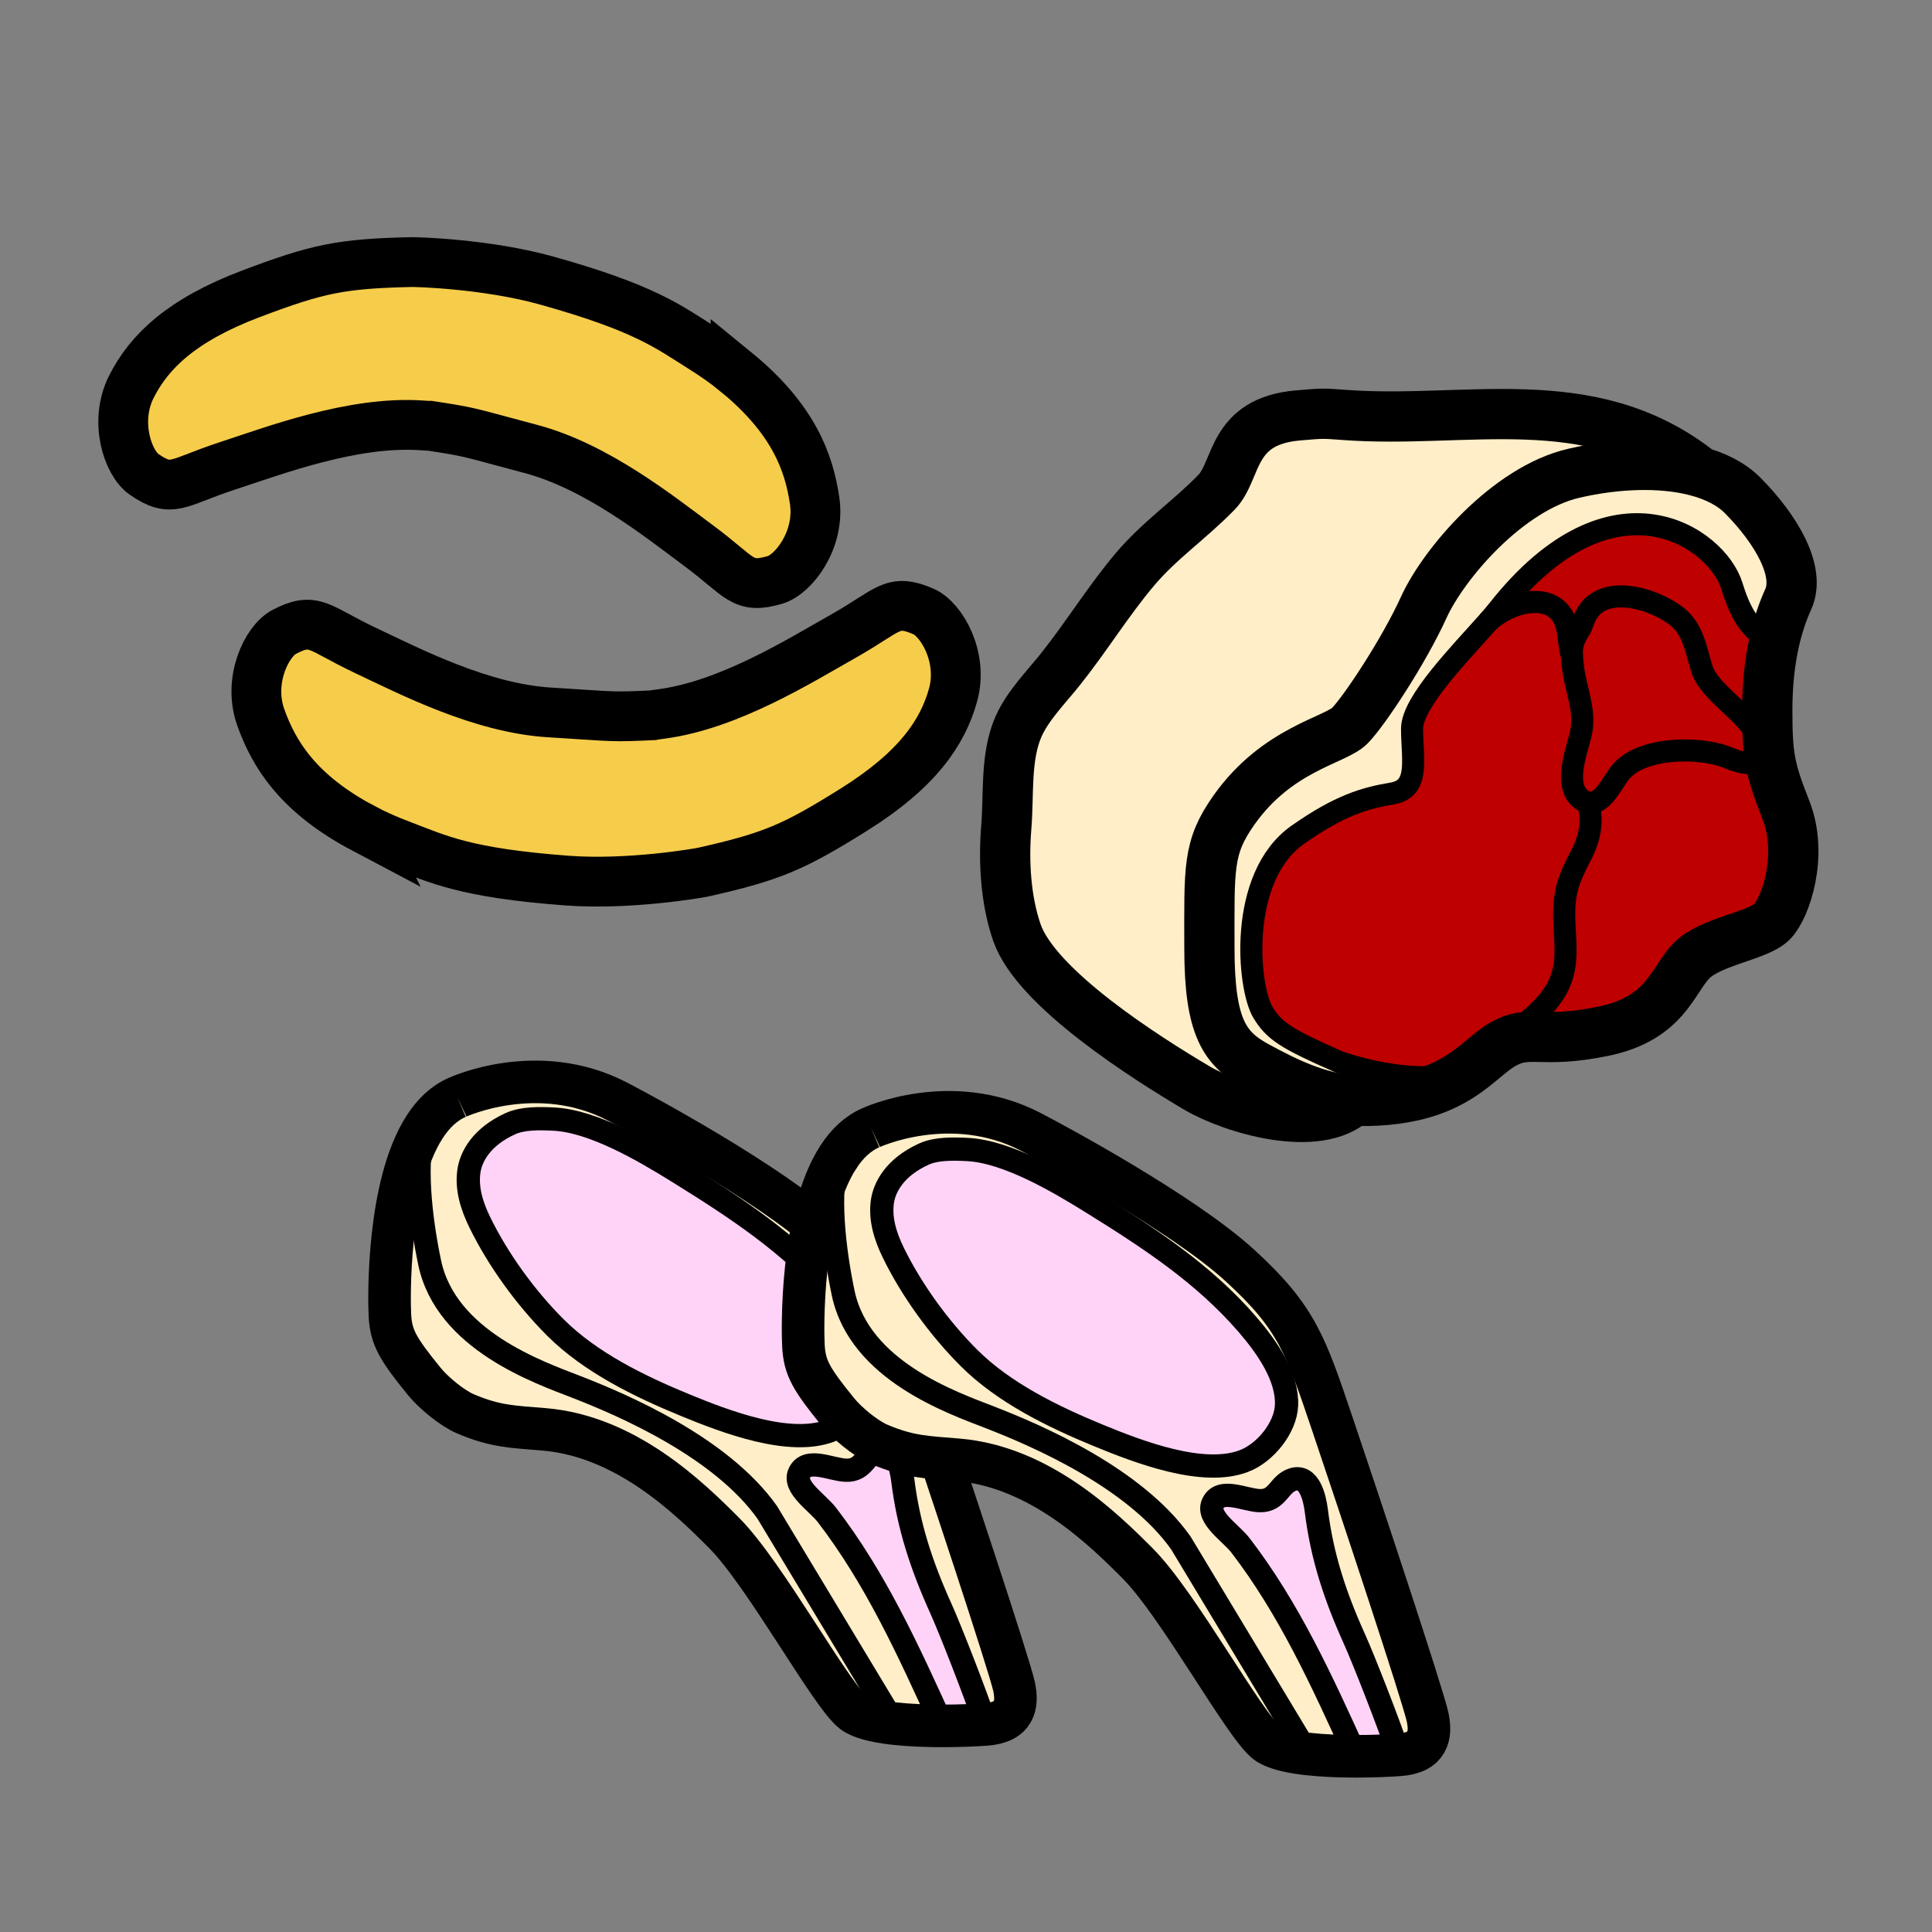 <svg enable-background="new 0 0 850.394 850.394" height="850.394" viewBox="0 0 850.394 850.394" width="850.394" xmlns="http://www.w3.org/2000/svg"><rect x="0" y="0" width="850.394" height="850.394" fill="#808080" stroke="none"/><path d="m0 0h850.394v850.394h-850.394z" fill="none"/><path d="m0 0h850.394v850.394h-850.394z" fill="none"/><path d="m406.475 269.152c7.958 3.461 17.633 20.075 13.043 36.699-4.589 16.634-15.806 33.083-43.58 50.462-26.527 16.613-36.233 20.799-66.517 27.577-1.945.429-32.498 5.764-59.93 3.709-44.972-3.363-56.629-9.437-72.948-15.615-5.619-2.132-11.155-4.507-16.464-7.321-28.969-15.315-39.534-32.73-45.319-48.982-5.79-16.241 2.654-33.527 10.338-37.547 13.323-6.975 14.968-1.671 35.514 8.04 20.546 9.717 51.31 25.575 81.345 27.412 30.03 1.827 25.859 2.137 46.659 1.195h-1.273c1.247-.17 2.556-.352 3.943-.543 29.817-4.005 60.566-23.288 80.352-34.469 19.786-11.186 21.043-16.598 34.837-10.617z" fill="#f6cc4b"/><path d="m358.585 220.486c2.478 17.069-9.194 32.348-17.514 34.785-14.44 4.217-15.015-1.309-33.248-14.87-18.233-13.551-45.288-35.157-74.376-42.851-29.083-7.704-24.934-7.176-45.51-10.343l1.247.249c-1.252-.083-2.577-.155-3.969-.249-30.024-1.919-63.971 10.933-85.562 18.006-21.596 7.083-23.893 12.148-36.244 3.56-7.125-4.952-13.344-23.143-5.578-38.541 7.767-15.403 22-29.326 52.65-40.916 29.27-11.067 39.612-13.271 70.641-13.959 1.992-.047 32.994.729 59.49 8.133 43.436 12.133 53.669 20.385 68.452 29.657 5.086 3.187 10.053 6.607 14.709 10.405 25.39 20.716 32.323 39.865 34.812 56.934z" fill="#f6cc4b"/><path d="m160.08 364.664c-28.969-15.315-39.534-32.73-45.319-48.982-5.79-16.241 2.654-33.527 10.338-37.547 13.323-6.975 14.968-1.671 35.514 8.04 20.546 9.717 51.31 25.575 81.345 27.412 30.03 1.827 25.859 2.137 46.659 1.195h-1.273c1.247-.17 2.556-.352 3.943-.543 29.817-4.005 60.566-23.288 80.352-34.469 19.785-11.186 21.042-16.598 34.836-10.617 7.958 3.461 17.633 20.075 13.043 36.699-4.589 16.634-15.806 33.083-43.58 50.462-26.527 16.613-36.233 20.799-66.517 27.577-1.945.429-32.498 5.764-59.93 3.709-44.972-3.363-56.629-9.437-72.948-15.615-5.618-2.132-11.154-4.507-16.463-7.321z" fill="none" stroke="#000" stroke-width="21.918"/><path d="m323.774 163.551c25.389 20.717 32.322 39.866 34.811 56.935 2.478 17.069-9.194 32.348-17.514 34.785-14.44 4.217-15.015-1.309-33.248-14.87-18.233-13.551-45.288-35.157-74.376-42.851-29.083-7.704-24.934-7.176-45.51-10.343l1.247.249c-1.252-.083-2.577-.155-3.969-.249-30.024-1.919-63.971 10.933-85.562 18.006-21.596 7.083-23.893 12.148-36.244 3.56-7.125-4.952-13.344-23.143-5.578-38.541 7.767-15.403 22-29.326 52.65-40.916 29.27-11.067 39.612-13.271 70.641-13.959 1.992-.047 32.994.729 59.49 8.133 43.436 12.133 53.669 20.385 68.452 29.657 5.087 3.186 10.054 6.606 14.71 10.404z" fill="none" stroke="#000" stroke-width="21.918"/><path d="m271.586 484.767c10.763 5.567 66.802 35.737 92.094 58.809 25.282 23.068 29.063 35.244 40.867 70.12 11.803 34.87 39.913 119.573 41.833 128.789 1.66 7.911.408 15.622-12.483 16.55-5.057-14.872-15.732-42.105-19.662-50.813-8.698-19.242-14.367-36.573-16.866-56.675-.69-5.594-3.037-15.926-10.238-13.729-6.362 1.942-6.64 9.626-14.808 9.317-6.561-.242-17.228-5.886-20.504 1.313-2.792 6.149 7.979 12.937 12.147 18.356 21.383 27.829 35.785 59.453 50.732 92.36l.072.504c-6.894 0-14.357-.26-21.037-1.003l-56.015-92.956c-20.317-28.643-63.063-47.096-83.97-55.221-16.503-6.414-57.465-20.521-64.635-54.759-4.086-19.488-6.964-45.146-2.177-59.734 3.807-5.889 8.534-10.49 14.39-13.001.001.001 35.144-16.39 70.26 1.773zm-46.851 9.796c-12.828 5.786-17.486 14.592-18.364 21.066-1.024 7.51 1.21 14.977 4.764 22.275 7.971 16.368 20.13 33.236 33.375 46.451 15.318 15.284 36.936 25.848 56.707 33.98 18.055 7.437 46.387 18.337 64.459 11.317 9.201-3.575 18.147-14.494 18.588-24.452.561-12.555-8.65-25.706-17.163-35.571-19.458-22.548-43.596-38.21-68.636-53.774-15.037-9.34-37.315-22.414-54.703-23.276-6.289-.31-13.637-.45-19.027 1.984z" fill="#ffeec8"/><path d="m387.131 637.818c7.201-2.197 9.548 8.135 10.238 13.729 2.499 20.102 8.168 37.433 16.866 56.675 3.93 8.707 14.605 35.94 19.662 50.813-4.374.321-11.39.641-19.127.635l-.072-.504c-14.947-32.907-29.349-64.531-50.732-92.36-4.168-5.42-14.94-12.207-12.147-18.356 3.276-7.198 13.943-1.555 20.504-1.313 8.168.307 8.446-7.376 14.808-9.319z" fill="#ffd3f7"/><path d="m298.464 515.856c25.041 15.564 49.178 31.227 68.636 53.774 8.513 9.865 17.724 23.017 17.163 35.571-.441 9.958-9.387 20.877-18.588 24.452-18.072 7.02-46.404-3.881-64.459-11.317-19.771-8.133-41.388-18.696-56.707-33.98-13.244-13.215-25.403-30.083-33.375-46.451-3.554-7.299-5.789-14.766-4.764-22.275.877-6.475 5.536-15.28 18.364-21.066 5.39-2.435 12.737-2.295 19.026-1.983 17.389.861 39.668 13.936 54.704 23.275z" fill="#ffd3f7"/><path d="m189.114 555.73c7.169 34.237 48.132 48.345 64.635 54.759 20.907 8.125 63.653 26.578 83.97 55.221l56.015 92.956c-.38-.046-.752-.085-1.125-.131-7.446-.899-13.799-2.433-17.116-4.936-9.716-7.329-38.709-60.704-56.681-78.763-15.66-15.74-43.329-42.627-79.149-45.672-13.788-1.174-21.477-1.16-34.862-6.879-5.747-2.453-13.97-9.231-17.979-14.154-11.814-14.512-14.627-19.464-15.185-28.962-.395-6.76-1.409-57.34 15.302-83.174-4.789 14.589-1.911 40.247 2.175 59.735z" fill="#ffeec8"/><path d="m365.676 629.654c-18.072 7.02-46.404-3.881-64.459-11.317-19.771-8.133-41.388-18.696-56.707-33.98-13.244-13.215-25.403-30.083-33.375-46.451-3.554-7.299-5.789-14.766-4.764-22.275.877-6.475 5.536-15.28 18.364-21.066 5.39-2.435 12.737-2.295 19.026-1.983 17.388.862 39.667 13.937 54.703 23.276 25.041 15.564 49.178 31.227 68.636 53.774 8.513 9.865 17.724 23.017 17.163 35.571-.44 9.957-9.387 20.876-18.587 24.451z" fill="none" stroke="#000" stroke-width="10.238"/><path d="m186.94 495.976c.001.007 0 .017-.003.021-4.788 14.588-1.909 40.246 2.177 59.734 7.169 34.237 48.132 48.345 64.635 54.759 20.907 8.125 63.653 26.578 83.97 55.221l56.015 92.956" fill="none" stroke="#000" stroke-width="10.238"/><path d="m201.327 482.995c-5.855 2.511-10.583 7.112-14.39 13.001-16.711 25.834-15.697 76.414-15.302 83.174.558 9.498 3.371 14.45 15.185 28.962 4.01 4.923 12.232 11.701 17.979 14.154 13.385 5.719 21.075 5.705 34.862 6.879 35.821 3.045 63.49 29.932 79.149 45.672 17.972 18.059 46.964 71.434 56.681 78.763 3.317 2.503 9.67 4.036 17.116 4.936.374.046.746.085 1.125.131 6.679.743 14.143 1.003 21.037 1.003 7.737.006 14.753-.313 19.127-.635 12.892-.928 14.144-8.639 12.483-16.55-1.921-9.216-30.03-93.919-41.833-128.789-11.804-34.876-15.585-47.052-40.867-70.12-25.292-23.071-81.332-53.241-92.094-58.809-35.115-18.163-70.258-1.772-70.258-1.772" fill="none" stroke="#000" stroke-width="18.737"/><path d="m414.699 759.165c-14.947-32.907-29.349-64.531-50.732-92.36-4.168-5.42-14.94-12.207-12.147-18.356 3.276-7.198 13.943-1.555 20.504-1.313 8.168.309 8.445-7.375 14.808-9.317 7.201-2.197 9.548 8.135 10.238 13.729 2.499 20.102 8.168 37.433 16.866 56.675 3.93 8.707 14.605 35.94 19.662 50.813" fill="none" stroke="#000" stroke-width="10.238"/><path d="m393.154 551.291c7.97 16.361 20.13 33.235 33.375 46.45 15.318 15.284 36.932 25.845 56.702 33.978 18.063 7.443 46.39 18.333 64.459 11.317 9.204-3.578 18.148-14.487 18.588-24.451.557-12.559-8.654-25.71-17.163-35.572-19.451-22.549-43.596-38.21-68.632-53.771-15.037-9.341-37.316-22.422-54.703-23.277-6.295-.311-13.636-.45-19.034 1.978-12.82 5.792-17.486 14.592-18.364 21.066-1.017 7.515 1.214 14.979 4.772 22.282zm203.099 170.315c-8.701-19.245-14.364-36.576-16.862-56.671-.702-5.604-3.04-15.93-10.25-13.738-6.362 1.942-6.64 9.626-14.796 9.326-6.56-.242-17.242-5.892-20.504 1.313-2.796 6.146 7.976 12.933 12.143 18.346 21.381 27.833 35.786 59.46 50.729 92.364l.073.511c-6.892-.004-14.352-.261-21.042-1.013l-56.007-92.95c-20.321-28.646-63.059-47.093-83.975-55.223-16.503-6.415-57.461-20.52-64.637-54.757-4.083-19.491-6.959-45.153-2.178-59.74.01.002.012-.008.01-.015 3.806-5.878 8.534-10.473 14.39-12.983 0 0 35.139-16.395 70.261 1.777 10.759 5.564 66.798 35.734 92.089 58.799 25.279 23.072 29.063 35.252 40.868 70.128 11.804 34.869 39.904 119.566 41.829 128.785 1.657 7.908.413 15.626-12.479 16.553-5.053-14.868-15.735-42.107-19.662-50.812z" fill="#ffeec8"/><path d="m566.277 618.585c-.439 9.964-9.384 20.873-18.588 24.451-18.069 7.016-46.396-3.874-64.459-11.317-19.771-8.133-41.384-18.693-56.702-33.978-13.244-13.215-25.405-30.089-33.375-46.45-3.558-7.303-5.789-14.767-4.772-22.282.878-6.475 5.544-15.274 18.364-21.066 5.397-2.428 12.739-2.288 19.034-1.978 17.387.855 39.666 13.937 54.703 23.277 25.036 15.561 49.181 31.222 68.632 53.771 8.509 9.862 17.72 23.013 17.163 35.572z" fill="#ffd3f7"/><path d="m579.391 664.936c2.498 20.095 8.161 37.426 16.862 56.671 3.927 8.704 14.609 35.943 19.662 50.813-4.382.315-11.394.638-19.129.639l-.073-.511c-14.943-32.904-29.349-64.531-50.729-92.364-4.167-5.413-14.938-12.2-12.143-18.346 3.262-7.205 13.944-1.556 20.504-1.313 8.156.3 8.434-7.384 14.796-9.326 7.21-2.193 9.547 8.133 10.25 13.737z" fill="#ffd3f7"/><path d="m557.514 766.988c-9.724-7.335-38.713-60.707-56.688-78.77-15.655-15.736-43.33-42.634-79.149-45.672-13.792-1.177-21.477-1.159-34.858-6.876-5.75-2.456-13.969-9.231-17.977-14.157-11.825-14.515-14.634-19.464-15.193-28.969-.394-6.753-1.404-57.33 15.3-83.17-4.781 14.587-1.905 40.249 2.178 59.74 7.176 34.237 48.134 48.342 64.637 54.757 20.916 8.13 63.653 26.577 83.975 55.223l56.007 92.95c-.379-.039-.744-.079-1.114-.122-7.452-.901-13.805-2.435-17.118-4.934z" fill="#ffeec8"/><path d="m368.958 509.36c.001.007 0 .017-.01.015.002-.004.008-.011.01-.015z" fill="#ffeec8"/><path d="m547.689 643.036c-18.069 7.016-46.396-3.874-64.459-11.317-19.771-8.133-41.384-18.693-56.702-33.978-13.244-13.215-25.405-30.089-33.375-46.45-3.558-7.303-5.789-14.767-4.772-22.282.878-6.475 5.544-15.274 18.364-21.066 5.397-2.428 12.739-2.288 19.034-1.978 17.387.855 39.666 13.937 54.703 23.277 25.036 15.561 49.181 31.222 68.632 53.771 8.509 9.862 17.72 23.014 17.163 35.572-.439 9.964-9.383 20.873-18.588 24.451z" fill="none" stroke="#000" stroke-width="10.238"/><path d="m368.948 509.375c-4.781 14.587-1.905 40.249 2.178 59.74 7.176 34.237 48.134 48.342 64.637 54.757 20.916 8.13 63.653 26.577 83.975 55.223l56.007 92.95" fill="none" stroke="#000" stroke-width="10.238"/><path d="m368.958 509.36c.001.007 0 .017-.01.015" fill="none" stroke="#000" stroke-width="18.737"/><path d="m383.348 496.377c-5.855 2.511-10.583 7.105-14.39 12.983-.002.004-.008.011-.01.015-16.704 25.84-15.694 76.417-15.3 83.17.559 9.505 3.368 14.454 15.193 28.969 4.007 4.926 12.226 11.701 17.977 14.157 13.381 5.717 21.067 5.699 34.858 6.876 35.819 3.038 63.494 29.936 79.149 45.672 17.976 18.063 46.965 71.435 56.688 78.77 3.313 2.499 9.666 4.032 17.116 4.935.37.043.735.083 1.114.122 6.69.752 14.15 1.009 21.042 1.013 7.735-.001 14.747-.323 19.129-.639 12.893-.927 14.137-8.645 12.479-16.553-1.925-9.219-30.025-93.916-41.829-128.785-11.805-34.876-15.589-47.056-40.868-70.128-25.291-23.064-81.33-53.234-92.089-58.799-35.121-18.173-70.259-1.778-70.259-1.778" fill="none" stroke="#000" stroke-width="18.737"/><path d="m596.713 772.547c-14.943-32.904-29.349-64.531-50.729-92.364-4.167-5.413-14.938-12.2-12.143-18.346 3.262-7.205 13.944-1.556 20.504-1.313 8.156.3 8.434-7.384 14.796-9.326 7.21-2.191 9.548 8.135 10.25 13.738 2.498 20.095 8.161 37.426 16.862 56.671 3.927 8.704 14.609 35.943 19.662 50.813" fill="none" stroke="#000" stroke-width="10.238"/><path d="m698.648 353.124c-.638-.165-1.288-.455-1.97-.872-8.814-5.404-3.006-20.728-1.055-28.405 2.728-10.765-1.957-19.402-3.227-30.015-.233-1.97-.403-3.599-.479-5.032-.246-4.805.625-7.349 3.952-12.615l1.023-2.595c6.055-18.076 30.931-10.493 41.398-2.083 7.053 5.669 8.227 14.629 10.777 22.843 3.29 10.607 20.173 19.528 24.289 29.611 1.604 3.939 3.693 7.059.512 10.159-3.884 3.769-10.456.373-14.472-1.073-12.552-4.521-36.985-4.192-46.108 6.869-3.793 4.595-8.055 15.02-14.64 13.208z" fill="#be0000"/><path d="m746.695 206.481-.202.771c-15.316-3.978-34.832-3.302-53.697 1.048-29.22 6.73-57.417 39.903-66.13 59.071-8.719 19.181-26.151 45.604-32.56 52.088-6.402 6.478-31.909 10.171-50.927 37.048-11.743 16.592-10.847 25.394-10.847 60.63s6.674 44.568 21.024 52.341c12.729 6.895 26.568 13.745 42.447 14.938-15.848 14.813-53.369 3.726-69.135-5.606-21.946-13.006-70.549-43.678-79.079-68.358-4.938-14.275-5.909-31.31-4.653-46.374 1.175-14.155-.486-30.767 5.272-44.044 4.065-9.37 12.305-17.596 18.568-25.463 11.466-14.396 20.854-29.782 32.578-43.729 10.968-13.044 24.396-22.092 36.134-34.202 9.426-9.723 6.105-31.24 35.887-33.791 10.815-.928 10.815-.928 20.501-.202 53.447 3.991 107.341-12.488 154.819 23.834z" fill="#ffeec8"/><path d="m646.983 470.785c-23.575 9.23-57.827-3.466-57.827-3.466-23.367-10.279-28.279-13.575-33.241-21.675-6.661-10.885-11.194-59.602 15.38-78.259 18.222-12.785 29.22-16.062 41.525-18.133 12.306-2.077 8.719-15.026 8.719-28.506 0-11.743 21.511-33.519 33.399-46.98 7.432-7.28 22.086-12.261 29.984-5.872 6.578 5.316 4.867 14.3 6.995 20.904.076 1.434.246 3.063.479 5.032 1.27 10.613 5.954 19.25 3.227 30.015-1.951 7.678-7.76 23.001 1.055 28.405.682.417 1.332.707 1.97.872 2.936 7.229 1.143 15.891-2.481 22.817-6.017 11.485-8.188 17.11-7.558 30.899.423 9.42 1.572 17.874-2.481 26.581-5.146 11.056-16.813 17.874-25.374 26.467l.088.146c-4.344 2.651-8.416 6.705-13.852 10.759z" fill="#be0000"/><path d="m661.524 459.629c-.228.133-.455.266-.683.404l-.088-.146c8.562-8.593 20.229-15.411 25.374-26.467 4.054-8.707 2.904-17.161 2.481-26.581-.631-13.789 1.541-19.415 7.558-30.899 3.624-6.926 5.417-15.588 2.481-22.817 6.585 1.812 10.847-8.612 14.642-13.208 9.123-11.062 33.557-11.39 46.108-6.869 4.016 1.446 10.588 4.842 14.472 1.073 3.182-3.1 1.092-6.219-.512-10.159-4.116-10.083-20.999-19.004-24.289-29.611-2.551-8.214-3.725-17.173-10.777-22.843-10.468-8.41-35.344-15.993-41.398 2.083l-1.023 2.595c-3.327 5.266-4.198 7.81-3.952 12.615-2.128-6.604-.417-15.588-6.995-20.904-7.898-6.39-22.553-1.408-29.984 5.872 1.756-1.989 3.296-3.788 4.533-5.354 50.32-63.762 96.164-31.878 102.787-10.626 3.024 9.723 7.722 21.22 18.448 24.099l.366.089c-2.026 8.89-3.182 19.017-3.182 30.482 0 20.216.984 25.753 8.201 44.05 7.766 19.692 0 43.015-6.155 49.234-6.149 6.219-26.909 8.542-35.37 17.097-8.453 8.549-11.275 25.394-38.955 31.095-27.685 5.696-32.3-1.04-44.088 5.696z" fill="#be0000"/><path d="m595.805 484.416c-15.879-1.192-29.719-8.043-42.447-14.938-14.351-7.772-21.024-17.104-21.024-52.341s-.896-44.038 10.847-60.63c19.018-26.877 44.524-30.571 50.927-37.048 6.408-6.484 23.841-32.907 32.56-52.088 8.713-19.168 36.91-52.34 66.13-59.071 18.865-4.35 38.381-5.025 53.697-1.048 8.41 2.172 15.551 5.751 20.634 10.891 14.351 14.509 25.633 33.166 19.995 45.604-2.443 5.386-4.495 11.44-6.049 18.228l-.366-.089c-10.727-2.879-15.424-14.376-18.448-24.099-6.623-21.252-52.467-53.136-102.787 10.626-1.237 1.566-2.777 3.365-4.533 5.354-11.889 13.461-33.399 35.237-33.399 46.98 0 13.48 3.587 26.429-8.719 28.506-12.306 2.071-23.304 5.348-41.525 18.133-26.574 18.657-22.041 67.374-15.38 78.259 4.962 8.1 9.874 11.396 33.241 21.675 0 0 34.252 12.696 57.827 3.466l.007.007c-8.928 6.66-21.523 13.315-45.017 13.795-2.092.043-4.151-.02-6.171-.172z" fill="#ffeec8"/><g fill="none" stroke="#000"><path d="m781.073 281.975c-2.026 8.89-3.182 19.017-3.182 30.482 0 20.216.984 25.753 8.201 44.05 7.766 19.692 0 43.015-6.155 49.234-6.149 6.219-26.909 8.542-35.37 17.097-8.453 8.549-11.275 25.394-38.955 31.095-27.686 5.695-32.301-1.041-44.088 5.695-.228.133-.455.266-.683.404-4.344 2.651-8.416 6.705-13.852 10.759-8.928 6.66-21.523 13.315-45.017 13.795-2.09.044-4.148-.019-6.169-.171-15.879-1.192-29.719-8.043-42.447-14.938-14.351-7.772-21.024-17.104-21.024-52.341s-.896-44.038 10.847-60.63c19.018-26.877 44.524-30.571 50.927-37.048 6.408-6.484 23.841-32.907 32.56-52.088 8.713-19.168 36.91-52.34 66.13-59.071 18.865-4.35 38.381-5.025 53.697-1.048 8.41 2.172 15.551 5.751 20.634 10.891 14.351 14.509 25.633 33.166 19.995 45.604-2.443 5.386-4.495 11.441-6.049 18.229z" stroke-width="22.115"/><path d="m691.918 288.799c-.246-4.805.625-7.349 3.952-12.615l1.023-2.595c6.055-18.076 30.931-10.493 41.398-2.083 7.053 5.669 8.227 14.629 10.777 22.843 3.29 10.607 20.173 19.528 24.289 29.611 1.604 3.939 3.693 7.059.512 10.159-3.884 3.769-10.456.373-14.472-1.073-12.552-4.521-36.985-4.192-46.108 6.869-3.795 4.596-8.057 15.021-14.642 13.208-.638-.165-1.288-.455-1.97-.872-8.814-5.404-3.006-20.728-1.055-28.405 2.728-10.765-1.957-19.402-3.227-30.015-.231-1.969-.401-3.598-.477-5.032z" stroke-width="9.718"/><path d="m660.754 459.888c8.562-8.593 20.229-15.411 25.374-26.467 4.054-8.707 2.904-17.161 2.481-26.581-.631-13.789 1.541-19.415 7.558-30.899 3.624-6.926 5.417-15.588 2.481-22.817-.069-.171-.139-.335-.215-.505" stroke-width="9.718"/><path d="m780.707 281.886c-10.727-2.879-15.424-14.376-18.448-24.099-6.623-21.252-52.467-53.136-102.787 10.626-1.237 1.566-2.777 3.365-4.533 5.354-11.889 13.461-33.399 35.237-33.399 46.98 0 13.48 3.587 26.429-8.719 28.506-12.306 2.071-23.304 5.348-41.525 18.133-26.574 18.657-22.041 67.374-15.38 78.259 4.962 8.1 9.874 11.396 33.241 21.675 0 0 34.252 12.696 57.827 3.466.007 0 .007-.006.013-.006" stroke-width="9.718"/><path d="m654.938 273.767c7.432-7.28 22.086-12.261 29.984-5.872 6.578 5.316 4.867 14.3 6.995 20.904" stroke-width="9.718"/><path d="m746.695 206.481c-47.479-36.322-101.372-19.844-154.817-23.834-9.686-.726-9.686-.726-20.501.202-29.781 2.551-26.461 24.068-35.887 33.791-11.737 12.11-25.166 21.157-36.134 34.202-11.724 13.947-21.112 29.333-32.578 43.729-6.264 7.867-14.503 16.093-18.568 25.463-5.759 13.278-4.098 29.889-5.272 44.044-1.256 15.064-.284 32.099 4.653 46.374 8.53 24.68 57.133 55.352 79.079 68.358 15.766 9.332 53.287 20.419 69.135 5.606.417-.385.814-.789 1.199-1.212" stroke-width="22.115"/></g></svg>